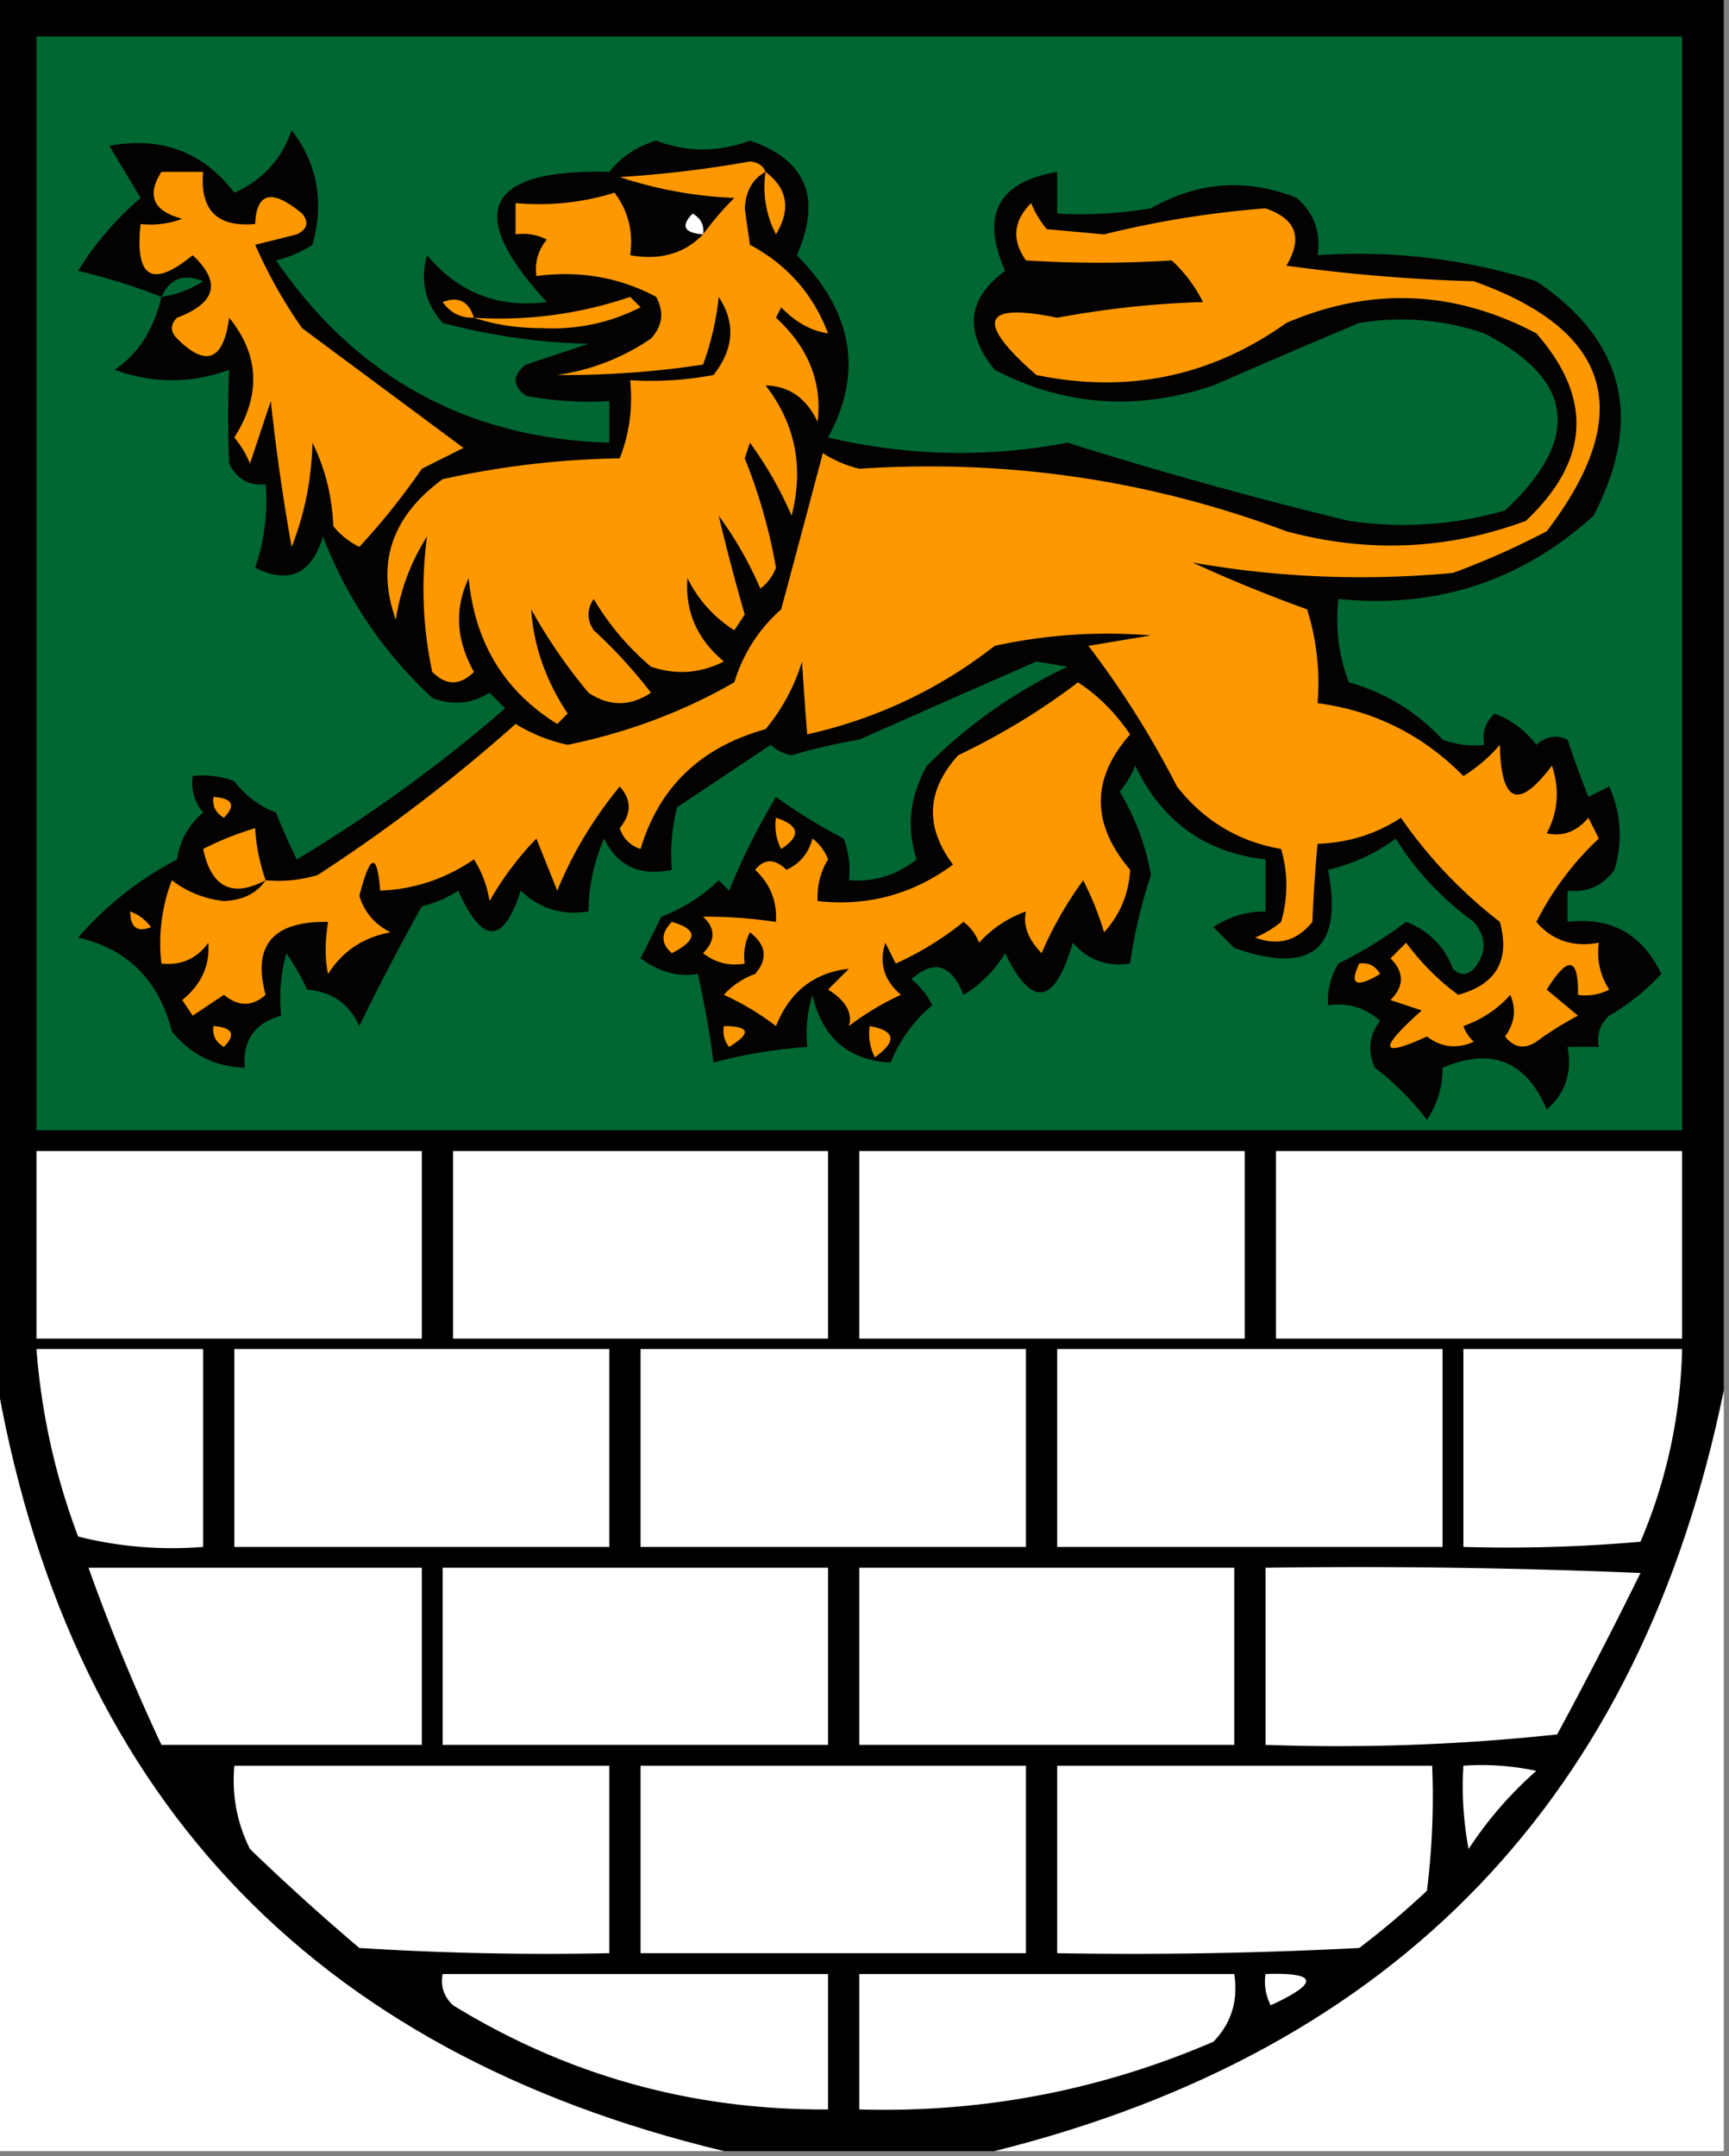 <svg xmlns="http://www.w3.org/2000/svg" width="166" height="207" style="shape-rendering:geometricPrecision;text-rendering:geometricPrecision;image-rendering:optimizeQuality;fill-rule:evenodd;clip-rule:evenodd"><rect width="100%" height="100%" fill="#808080" stroke="none"/><path style="opacity:1" d="M-.5-.5h166v134c-7.997 38.998-31.331 63.331-70 73h-26c-39.907-9.572-63.24-34.572-70-75V-.5z"/><path style="opacity:1" fill="#006632" d="M3.5 3.5h158v105H3.5V3.5z"/><path style="opacity:1" fill="#030201" d="M15.5 28.5a57.74 57.74 0 0 0-8-2.5 29.947 29.947 0 0 1 6-7l-3-5c4.988-.927 8.988.573 12 4.5 2.698-1.198 4.531-3.198 5.5-6 2.477 3.224 3.143 6.89 2 11a11.362 11.362 0 0 1-3.5 1.5c7.742 11.255 18.409 17.088 32 17.5v-4a32.437 32.437 0 0 1-8-.5c-1.333-1-1.333-2 0-3l6-2a59.843 59.843 0 0 1-14-2c-1.687-1.913-2.187-4.08-1.5-6.5 3.023 3.596 6.856 5.096 11.5 4.5-7.943-8.618-5.943-12.785 6-12.5 1.155-1.45 2.655-2.45 4.5-3 2.937 1.132 5.937 1.132 9 0 5.415 1.842 6.915 5.508 4.5 11 5.397 5.436 6.397 11.27 3 17.5 7.622 1.788 15.29 1.955 23 .5 8.901 2.8 17.901 5.3 27 7.5a35.065 35.065 0 0 0 15-1c7.349-6.872 6.683-12.538-2-17-3.928-1.325-7.928-1.658-12-1a1123.092 1123.092 0 0 0-14 6c-7.336 2.474-14.336 1.974-21-1.5-2.966-3.67-2.633-6.837 1-9.5-2.368-5.357-.7-8.524 5-9.5v4a40.939 40.939 0 0 0 9-.5c4.544-2.58 9.21-2.913 14-1 1.655 1.444 2.322 3.278 2 5.5 7.174-.488 14.174.345 21 2.5 8.476 5.716 10.309 13.216 5.5 22.5-6.91 6.274-15.076 8.94-24.5 8a16.874 16.874 0 0 0 1 8c3.539 1.006 6.539 2.84 9 5.5a8.435 8.435 0 0 0 4 .5c-.219-1.175.114-2.175 1-3a8.908 8.908 0 0 1 4 3c.951-.826 1.951-.992 3-.5.603 1.825 1.27 3.659 2 5.5l2-1c1.152 2.606 1.318 5.273.5 8-1.11 1.537-2.61 2.204-4.5 2v3c4.17-.507 7.17 1.16 9 5a21.622 21.622 0 0 1-5 4c-.886.825-1.219 1.825-1 3h-3c.449 2.477-.217 4.477-2 6-1.99-4.661-5.323-5.994-10-4 .009 1.808-.491 3.475-1.5 5a25.965 25.965 0 0 0-5-5c-.72-1.612-.554-3.112.5-4.5-1.405-1.27-3.071-1.77-5-1.5a6.845 6.845 0 0 1 1-4 41.464 41.464 0 0 0 6.5-4c2.154.82 3.654 2.32 4.5 4.5.667.667 1.333.667 2 0 1.247-1.494 1.247-2.994 0-4.5a28.568 28.568 0 0 1-7.5-8c-1.916 1.428-4.083 2.428-6.5 3 1.466 7.617-1.534 10.117-9 7.5l-2-2c1.525-1.009 3.192-1.509 5-1.5v-5c-5.797-.656-9.964-3.656-12.5-9a9.457 9.457 0 0 1-1.5 2.5 23.057 23.057 0 0 1 3 8 48.797 48.797 0 0 0-2 8.5c-2.222.322-4.056-.345-5.5-2-1.749 5.996-3.916 6.33-6.5 1-1 1.667-2.333 3-4 4-1.149-2.93-2.815-3.43-5-1.5a7.253 7.253 0 0 1 2 2.5c-1.77 1.488-3.104 3.321-4 5.5-4.057-.216-6.557-2.383-7.5-6.5-.493 1.634-.66 3.3-.5 5-3.145.231-6.145.731-9 1.5-.31-2.588-.81-5.421-1.5-8.5-1.874.31-3.707-.19-5.5-1.5l2-4a15.83 15.83 0 0 0 5.5-3.5l1 1a65.583 65.583 0 0 1 4.5-9 52.437 52.437 0 0 0 6.5 4 8.434 8.434 0 0 1 .5 4c2.436.183 4.603-.484 6.5-2-.992-3.07-.66-6.07 1-9a47.91 47.91 0 0 1 13.5-9.5l-3-.5a6402.853 6402.853 0 0 0-17 7.5 56.691 56.691 0 0 0-6.5 1.5 3.943 3.943 0 0 1-2-1l-9 6a18.436 18.436 0 0 0-.5 6c-3.047.645-5.214-.355-6.5-3a17.759 17.759 0 0 0-1.5 7c-2.544.396-4.711-.271-6.5-2-1.694 5.19-3.694 5.19-6 0a11.362 11.362 0 0 1-3.5 1.5 221.477 221.477 0 0 0-6 11.5c-.972-2.136-2.64-3.303-5-3.5a26.61 26.61 0 0 0-2-3.5c-.551 1.913-.718 3.913-.5 6-2.556.72-3.723 2.386-3.5 5-2.882-.108-5.215-1.274-7-3.5-1.251-4.9-4.251-7.9-9-9a32.65 32.65 0 0 1 9.5-7.5c.273-1.829 1.107-3.329 2.5-4.5-.837-1.011-1.17-2.178-1-3.5a8.434 8.434 0 0 1 4 .5 8.905 8.905 0 0 0 4 3c.59 1.51 1.256 3.01 2 4.5a142.252 142.252 0 0 0 20-14.5L47 66.5c-1.726 1.076-3.56 1.243-5.5.5-4.692-4.36-8.192-9.526-10.5-15.5-1.08 3.612-3.247 4.612-6.5 3a19.373 19.373 0 0 0 1-8c-1.624.14-2.79-.527-3.5-2a105.847 105.847 0 0 1 0-9c-3.667 1.333-7.333 1.333-11 0 2.25-1.496 3.75-3.83 4.5-7z"/><path style="opacity:1" fill="#fe9800" d="M73.5 16.5c-1.225.652-1.892 1.819-2 3.5l.5 3.5c3.558 1.892 6.058 4.725 7.5 8.5-1.638-.242-3.138-1.075-4.5-2.5l-.5 1c3.116 2.86 4.45 6.193 4 10-1.082-2.284-2.748-3.45-5-3.5 2.86 3.681 3.693 7.848 2.5 12.5a36.178 36.178 0 0 0-4-7l-.5 1.5a51.598 51.598 0 0 1 3 10.5 4.452 4.452 0 0 1-1.5 2 36.178 36.178 0 0 0-4-7 206.096 206.096 0 0 0 2.5 9.5l-1 1.5a12.38 12.38 0 0 1-4.5-5c-.239 3.197.928 5.864 3.5 8-2.265 1.147-4.598 1.314-7 .5a25.556 25.556 0 0 1-5.5-6.5c-.667 1-.667 2 0 3a46.656 46.656 0 0 1 5.5 6c-2 1.333-4 1.333-6 0a52.13 52.13 0 0 1-5.5-8c.23 3.502 1.397 6.835 3.5 10l-1 1c-5.092-3.164-7.925-7.831-8.5-14-1.385 2.914-1.218 5.914.5 9-1.333 1.333-2.667 1.333-4 0a37.821 37.821 0 0 1-.5-13 20.509 20.509 0 0 0-3 8c-1.912-5.401-.412-9.901 4.5-13.5a84.178 84.178 0 0 1 17-2c.935-2.38 1.268-4.88 1-7.5a32.437 32.437 0 0 0 8-.5c1.976-2.51 2.143-5.01.5-7.5a26.692 26.692 0 0 1-1.5 6.5 88.583 88.583 0 0 1-14 1c3.298-.487 6.298-1.653 9-3.5 1.114-1.223 1.28-2.556.5-4-3.493-1.877-7.327-2.544-11.5-2-.17-1.322.163-2.489 1-3.5a4.932 4.932 0 0 0-3-.5v-3c3.277.284 6.443-.05 9.5-1 1.319 1.75 1.819 3.75 1.5 6 2.888.51 5.221-.157 7-2a30.139 30.139 0 0 1 3-3.5 40.221 40.221 0 0 1-11-2c4.206-.26 8.373-.76 12.5-1.5.765.07 1.265.403 1.5 1z"/><path style="opacity:1" fill="#fd9800" d="M15.5 16.5h4c-.317 3.672 1.35 5.338 5 5 .126-3.058 1.626-3.39 4.5-1 .688.832.521 1.498-.5 2l-4 1a46.895 46.895 0 0 0 4.5 8L44.5 43l-4 2a66.929 66.929 0 0 1-6 7.5 7.253 7.253 0 0 1-2.5-2c-.118-2.871-.784-5.538-2-8-.089 3.528-.756 6.862-2 10-.83-4.643-1.497-9.31-2-14l-2 6a9.468 9.468 0 0 0-1.5-2.5c2.577-4.086 2.41-7.92-.5-11.5-.55 4.117-2.216 4.784-5 2-.667-.667-.667-1.333 0-2 3.76-1.417 4.26-3.417 1.5-6-3.898 3.19-5.565 2.19-5-3a8.434 8.434 0 0 0 4-.5c-2.785-.726-3.452-2.226-2-4.5z"/><path style="opacity:1" fill="#fe9900" d="M73.5 16.5c2.116 1.588 2.449 3.588 1 6a9.864 9.864 0 0 1-1-6z"/><path style="opacity:1" fill="#fe9800" d="M25.5 84.5c1.7.16 3.366-.007 5-.5a157.897 157.897 0 0 0 19-14.5 16.233 16.233 0 0 0 5 2c5.757-1.18 11.09-3.18 16-6 .864-2.789 2.364-5.122 4.5-7a4781.86 4781.86 0 0 0 4-15c1.067.69 2.234 1.19 3.5 1.5 14.173-.937 27.84 1.063 41 6 7.829 2.113 15.496 1.78 23-1 6.119-5.785 6.452-11.785 1-18-7.865-4.152-15.865-4.485-24-1-7.216 5.142-15.216 6.808-24 5-5.901-5.156-5.235-6.99 2-5.5 4.768-.879 9.435-1.379 14-1.5a13.923 13.923 0 0 0-3-4 112.25 112.25 0 0 1-14 0c-1.385-1.965-1.218-3.798.5-5.5.374.916.874 1.75 1.5 2.5l5.5.5a94.354 94.354 0 0 1 15.5-2.5c2.948 1.01 3.614 2.843 2 5.5a164.16 164.16 0 0 0 18 1.5c13.28 4.73 15.613 12.73 7 24a76.653 76.653 0 0 1-9 4c-8.473.781-16.806.448-25-1a138.775 138.775 0 0 0 11 4.5 23.833 23.833 0 0 1 1 9c5.454.727 10.12 3.06 14 7a14.962 14.962 0 0 0 3.5-3c.116 5.61 1.782 6.276 5 2 .758 2.27.591 4.436-.5 6.5 1.547.333 2.88-.167 4-1.5l1 2c-2.416 2.25-4.416 4.916-6 8 1.523 1.782 3.523 2.45 6 2-.214 1.644.12 3.144 1 4.5a4.932 4.932 0 0 1-3 .5c.057-3.633-.943-3.8-3-.5l3 2.5a32.042 32.042 0 0 0-4 2.5c-1.135.749-2.135.583-3-.5.928-1.268 1.095-2.601.5-4-1.204 1.359-2.704 2.359-4.5 3a3.647 3.647 0 0 0 1 1.5c-1.612.72-3.112.554-4.5-.5-4.535 2.079-4.702 1.245-.5-2.5l-3-1c1.333-1.333 1.333-2.667 0-4l1.5-1.5c1.46 1.966 3.127 3.632 5 5 3.668-1.004 5.002-3.337 4-7-3.715-2.88-6.881-6.213-9.5-10-2.382 1.57-5.049 2.404-8 2.5a137.245 137.245 0 0 0-.5 7.5c-1.466 1.825-3.299 2.325-5.5 1.5a9.465 9.465 0 0 0 2.5-1.5 12.494 12.494 0 0 0 0-7c-4.086-.711-7.419-2.711-10-6a89.152 89.152 0 0 0-8.5-13.5l6-1a50.658 50.658 0 0 0-15 1c-5.327 4.163-11.327 6.996-18 8.5a396.062 396.062 0 0 1-.5-7 18.592 18.592 0 0 1-3.5 6.5c-6.22 1.723-10.22 5.556-12 11.5-1-.333-1.667-1-2-2 1.145-1.391 1.145-2.724 0-4-2.549 3.114-4.549 6.447-6 10l-2-5a29.817 29.817 0 0 0-4.5 6 10.253 10.253 0 0 0-1.5-4c-2.734 1.87-5.734 2.87-9 3-.293-3.721-.96-3.555-2 .5.488 1.584 1.488 2.75 3 3.5-2.62.476-4.62 1.809-6 4-.307-1.388-.307-3.054 0-5-5.29-.093-7.29 2.24-6 7-1.276 1.145-2.609 1.145-4 0l-3 2-1-1.5c1.836-1.496 2.669-3.329 2.5-5.5-1.11 1.537-2.61 2.204-4.5 2a16.869 16.869 0 0 1 1-8c1.45 1.117 3.116 1.784 5 2 1.833-.085 3.166-.752 4-2z"/><path style="opacity:1" fill="#fefffe" d="M67.5 22.5c-1.837-.14-2.17-.806-1-2 .797.457 1.13 1.124 1 2z"/><path style="opacity:1" fill="#006632" d="M15.5 28.5c.814-1.773 2.148-2.273 4-1.5a10.123 10.123 0 0 1-4 1.5z"/><path style="opacity:1" fill="#fe9900" d="M45.5 30.5c-1.256.039-2.256-.461-3-1.5 1.498-.585 2.498-.085 3 1.5zM45.5 30.5a38.674 38.674 0 0 0 15-2l1 1c-2.953 1.501-6.12 2.168-9.5 2-2.36-.004-4.527-.337-6.5-1z"/><path style="opacity:1" fill="#fe9800" d="M103.5 65.5c1.93 1.263 3.597 2.93 5 5-3.746 4.241-3.746 8.575 0 13-.122 2.291-.955 4.291-2.5 6-.469-1.608-1.135-3.275-2-5a36.168 36.168 0 0 0-4 7c-1.295-1.341-1.795-2.674-1.5-4a10.937 10.937 0 0 0-4.5 3 4.452 4.452 0 0 0-1.5-2 29.949 29.949 0 0 1-6.5 4l-1-2c-.624 1.965-.124 3.631 1.5 5a25.86 25.86 0 0 0-5 3c.374-1.271-.292-2.438-2-3.5l2-2c-3.342.36-5.675 2.193-7 5.5a25.86 25.86 0 0 0-5-3 7.291 7.291 0 0 1 3-2c1.245-1.455 1.078-2.789-.5-4a4.932 4.932 0 0 0-.5 3c-1.478.262-2.811-.071-4-1 1.211-1.22 1.211-2.387 0-3.5 2.297-.018 4.63.149 7 .5.117-1.984-.55-3.65-2-5 .891-1.09 1.891-1.09 3 0 1.299-.59 2.132-1.59 2.5-3a4.452 4.452 0 0 1 1.5 2 6.845 6.845 0 0 0-1 4c4.787.53 9.12-.637 13-3.5-2.726-3.627-2.56-7.127.5-10.5 4.147-1.982 7.98-4.316 11.5-7z"/><path style="opacity:1" fill="#fe9900" d="M20.5 76.5c1.837.14 2.17.806 1 2-.797-.457-1.13-1.124-1-2zM74.5 78.5c2.26.738 2.427 1.738.5 3a4.932 4.932 0 0 1-.5-3zM25.5 84.5c-3.202 1.7-5.202.7-6-3a29.789 29.789 0 0 1 5-2c.079 1.628.412 3.295 1 5zM12.5 87.5c.79.283 1.456.783 2 1.5-1.316.528-1.983.028-2-1.5zM64.5 88.5c2.512.716 2.512 1.716 0 3-1.062-.925-1.062-1.925 0-3zM130.5 92.5c.876-.13 1.543.203 2 1-2.308 1.373-2.975 1.04-2-1zM20.5 98.5c1.837.14 2.17.806 1 2-.797-.457-1.13-1.124-1-2zM69.5 98.5c2.5.01 2.668.678.5 2a2.428 2.428 0 0 1-.5-2zM83.5 98.5c2.473.447 2.64 1.447.5 3a4.932 4.932 0 0 1-.5-3z"/><path style="opacity:1" fill="#fefffe" d="M3.5 110.5h37v18h-37v-18zM43.5 110.5h36v18h-36v-18zM82.5 110.5h37v18h-37v-18zM122.5 110.5h39v18h-39v-18zM3.5 129.5h16v19a36.877 36.877 0 0 1-12-1 64.746 64.746 0 0 1-4-18zM22.5 129.5h36v19h-36v-19zM61.5 129.5h37v19h-37v-19zM101.5 129.5h37v19h-37v-19zM140.5 129.5h21c-.156 6.454-1.489 12.62-4 18.5-5.657.499-11.324.666-17 .5v-19z"/><path style="opacity:1" fill="#fefffe" d="M-.5 131.5c6.76 40.428 30.093 65.428 70 75h-70v-75zM165.5 133.5v73h-70c38.669-9.669 62.003-34.002 70-73z"/><path style="opacity:1" fill="#fefffe" d="M8.5 150.5h32v17h-25a188.727 188.727 0 0 1-7-17zM42.5 150.5h37v17h-37v-17zM82.5 150.5h36v17h-36v-17zM121.5 150.5c12.005-.167 24.005 0 36 .5a458.387 458.387 0 0 1-8 15.5 196.869 196.869 0 0 1-28 1v-17zM22.5 169.5h36v18c-8.007.166-16.007 0-24-.5a222.595 222.595 0 0 1-10.5-9.5c-1.253-2.514-1.753-5.18-1.5-8zM61.5 169.5h37v18h-37v-18zM101.5 169.5h36a72.367 72.367 0 0 1-.5 12 80.499 80.499 0 0 1-6.5 5.5c-9.661.5-19.328.666-29 .5v-18zM140.5 169.5c2.357-.163 4.69.003 7 .5a36.548 36.548 0 0 0-6.5 7.5 32.462 32.462 0 0 1-.5-8zM42.5 189.5h37v13c-13.014.081-25.014-3.252-36-10-.886-.825-1.219-1.825-1-3zM82.5 189.5h36c.396 2.544-.271 4.711-2 6.5-10.867 4.674-22.2 6.84-34 6.5v-13zM121.5 189.5c5.032-.168 5.199.832.5 3a4.934 4.934 0 0 1-.5-3z"/></svg>